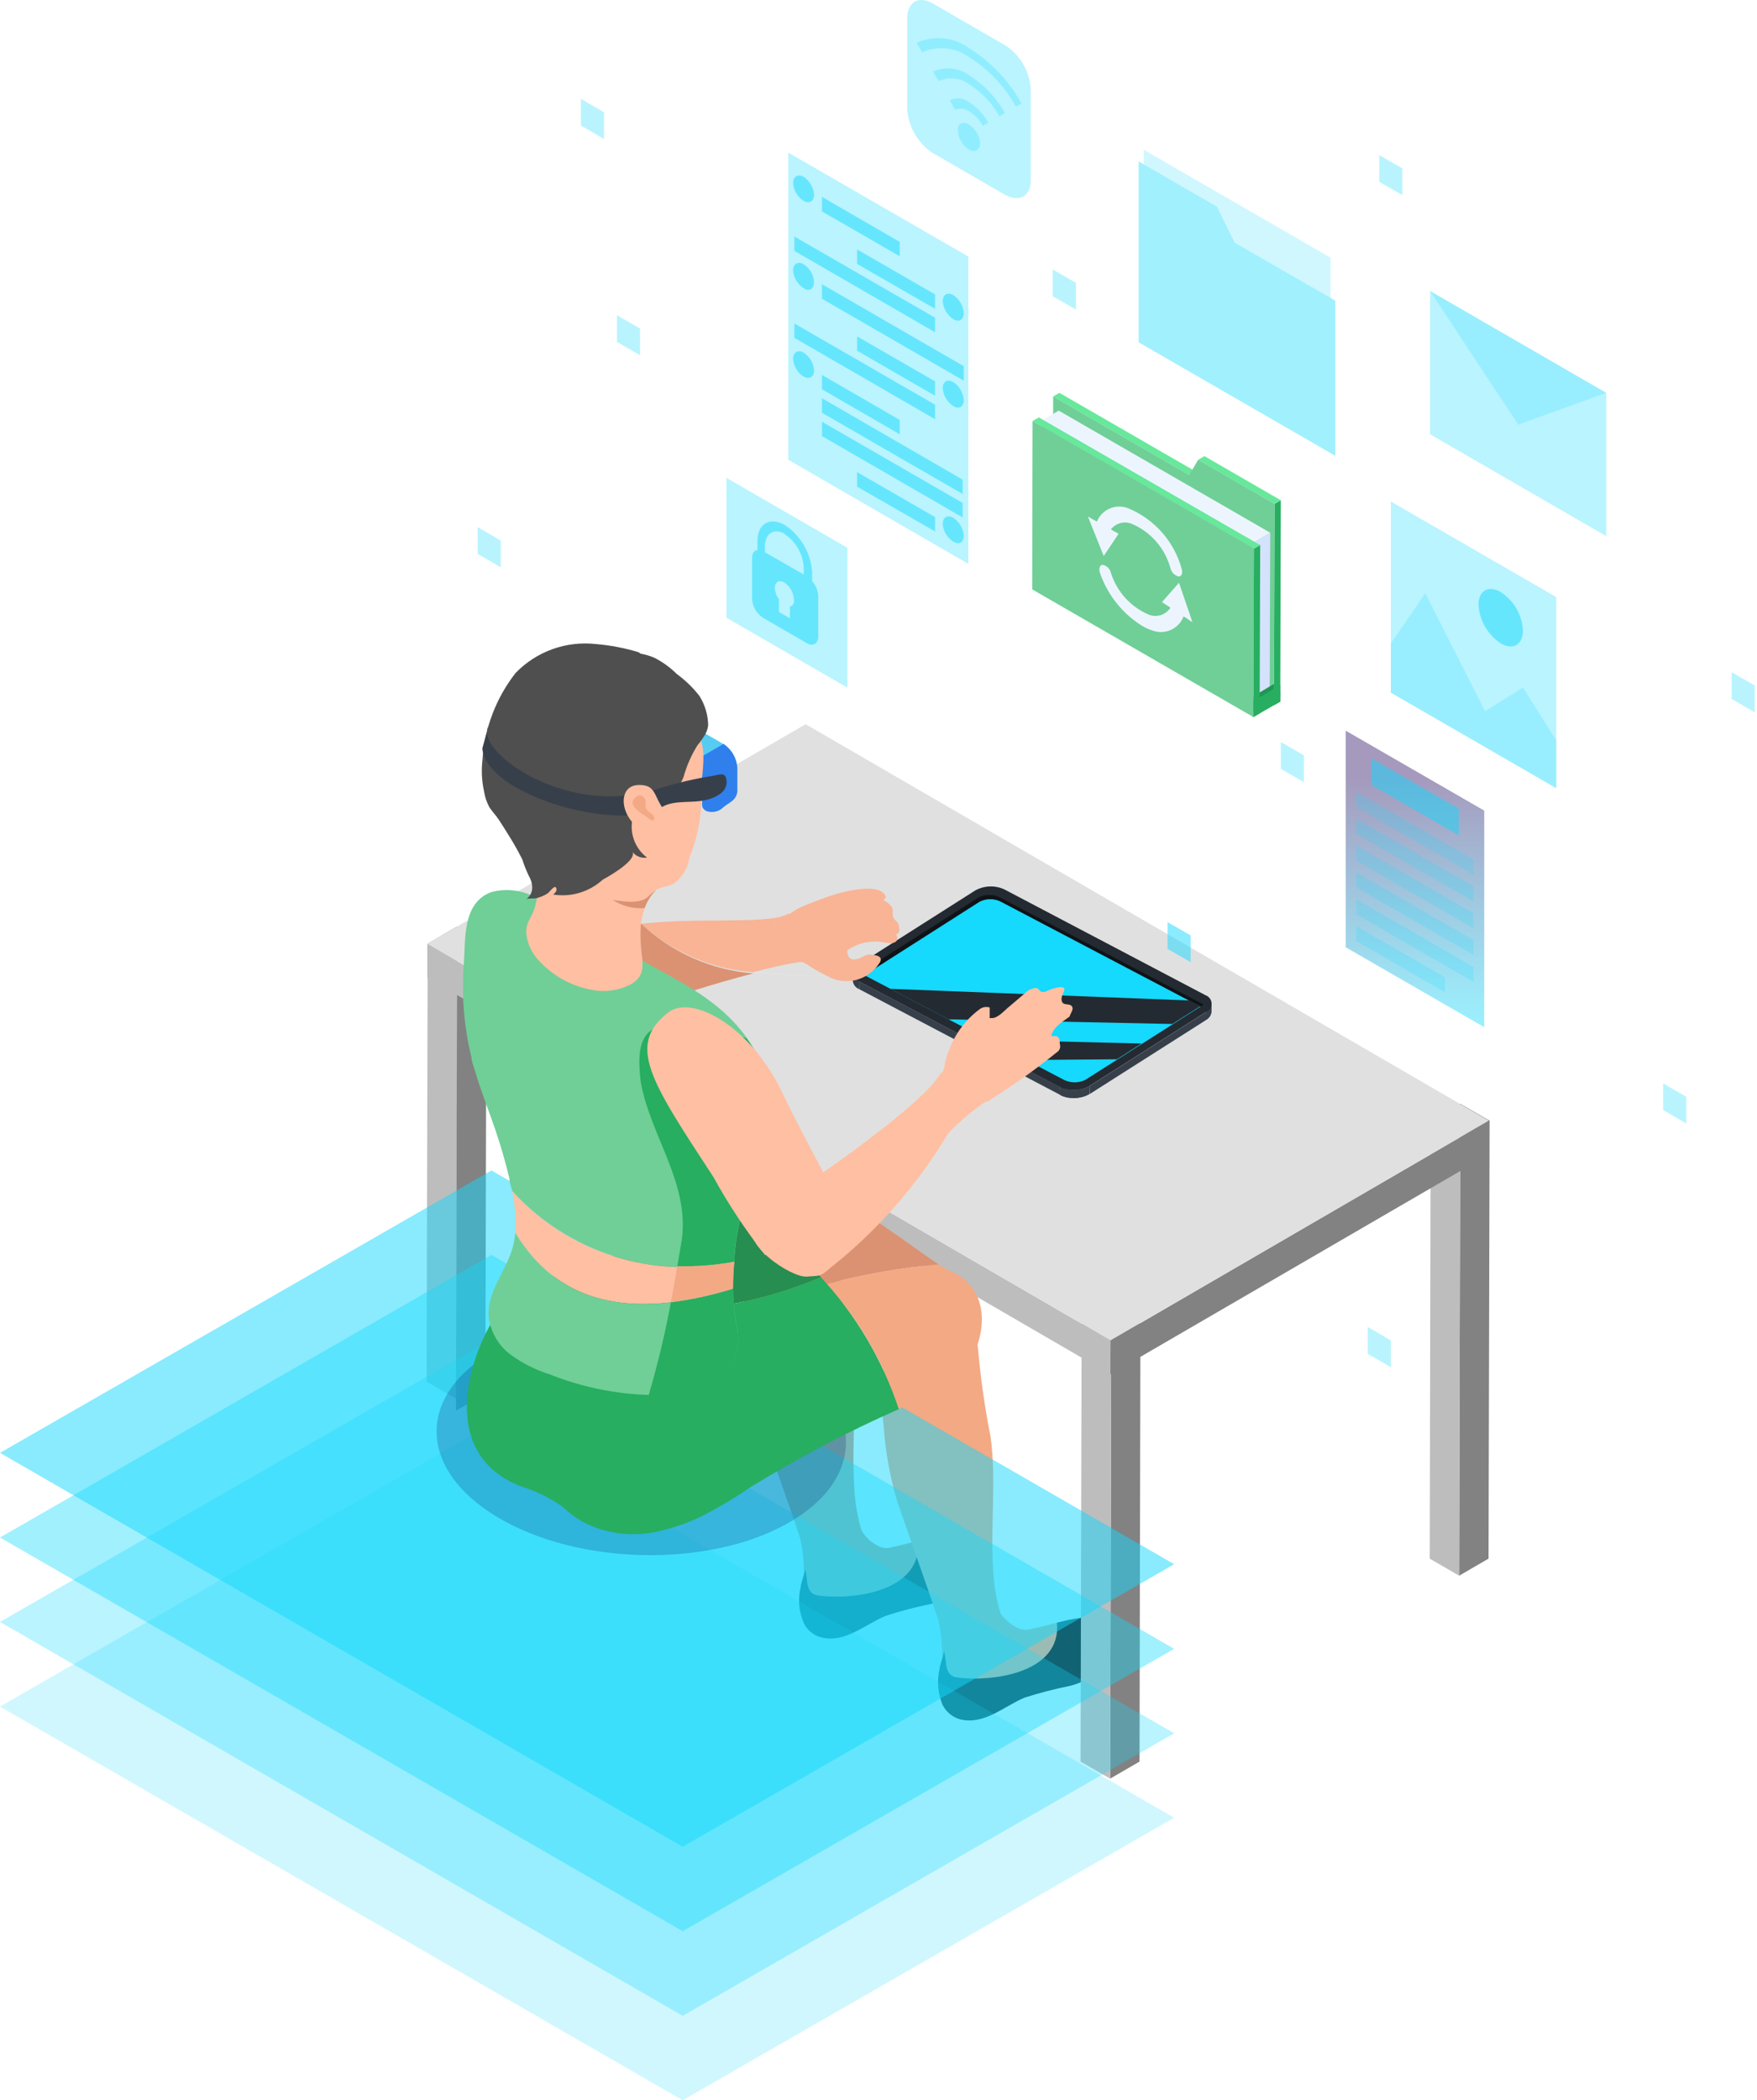 <svg width="477" height="570" viewBox="0 0 477 570" fill="none" xmlns="http://www.w3.org/2000/svg">
<path d="M249.667 430.592V418.038C246.942 418.72 244.169 419.498 241.347 420.082C238.524 420.666 234.778 417.308 233.853 415.216C232.739 411.449 232.086 407.56 231.907 403.635C231.128 391.616 232.831 379.306 231.177 367.482C229.597 359.438 228.444 351.317 227.722 343.152C227.464 340.579 226.959 338.037 226.214 335.561C225.97 334.247 225.824 332.934 225.678 331.62C225.652 330.981 225.57 330.347 225.435 329.722C225.435 329.284 224.851 329.187 224.413 329.041C223.404 328.619 222.32 328.402 221.226 328.402C220.132 328.402 219.049 328.619 218.039 329.041C217.322 329.489 216.653 330.011 216.044 330.598L214 332.252L210.205 335.318L206.263 338.481C205.216 339.158 204.346 340.078 203.728 341.162C203.11 342.246 202.761 343.462 202.711 344.709C201.544 351.513 201.446 358.458 202.419 365.292C202.92 371.882 204.094 378.404 205.923 384.755C209.67 395.752 213.514 406.311 217.212 417.357C218.121 421.393 218.433 425.541 218.136 429.668C217.045 433.086 217.045 436.76 218.136 440.178C218.607 441.148 219.288 442.001 220.13 442.674C220.971 443.347 221.953 443.825 223.002 444.071C229.425 445.579 234.875 440.421 240.373 438.183C246.748 435.556 256.139 435.896 260.81 430.349L249.667 430.592Z" fill="#DB9272"/>
<path d="M222.225 433.025C232.443 434.339 250.495 431.565 249.23 418.135L253.61 417.162L255.848 416.773C256.474 416.648 257.119 416.648 257.746 416.773C258.848 417.075 259.864 417.633 260.71 418.403C261.555 419.173 262.207 420.131 262.612 421.201C263.361 423.309 263.361 425.612 262.612 427.721V428.159C262.11 429.178 261.453 430.114 260.665 430.932C259.984 431.671 259.217 432.325 258.378 432.879C256.631 434.004 254.706 434.827 252.685 435.312C248.553 436.136 244.475 437.208 240.472 438.523C234.973 440.762 229.523 445.92 223.1 444.411C222.051 444.165 221.07 443.688 220.228 443.014C219.386 442.341 218.705 441.488 218.234 440.518C216.882 437.459 216.574 434.039 217.359 430.787C217.359 429.716 218.478 427.137 218.575 425.921C219.451 428.597 218.429 432.587 222.225 433.025Z" fill="#0F1317"/>
<path d="M187.145 207.734L196.779 202.138L176.586 190.508L166.951 196.056L187.145 207.734Z" fill="#56CCF2"/>
<path d="M287.427 452.829V440.275C284.653 440.957 281.88 441.735 279.106 442.27C276.333 442.806 272.537 439.546 271.564 437.697C270.45 433.929 269.797 430.04 269.618 426.116C268.839 414.048 270.542 401.786 268.936 389.962C267.333 381.923 266.18 373.8 265.482 365.632C265.183 363.062 264.662 360.522 263.925 358.042C263.925 356.728 263.535 355.414 263.389 354.1C263.464 353.454 263.464 352.801 263.389 352.154C263.389 351.716 262.805 351.667 262.367 351.473C260.323 350.647 258.038 350.647 255.993 351.473C255.275 351.939 254.607 352.477 253.998 353.078L251.954 354.684L248.159 357.798L244.218 360.961C243.17 361.639 242.3 362.558 241.682 363.642C241.064 364.726 240.715 365.943 240.666 367.19C239.378 373.892 239.132 380.752 239.936 387.529C240.436 394.119 241.61 400.641 243.439 406.993C247.186 417.99 251.03 428.549 254.728 439.594C255.632 443.631 255.96 447.776 255.701 451.905C254.586 455.32 254.586 459.001 255.701 462.415C256.185 463.375 256.871 464.22 257.71 464.891C258.55 465.563 259.524 466.046 260.567 466.308C266.99 467.816 272.44 462.659 277.938 460.372C284.313 457.744 293.704 458.133 298.375 452.538L287.427 452.829Z" fill="#F3A984"/>
<path d="M259.937 455.263C270.155 456.528 288.208 453.754 286.943 440.373C288.402 440.032 289.862 439.643 291.322 439.4L293.56 439.01C294.187 438.886 294.832 438.886 295.458 439.01C296.561 439.312 297.576 439.871 298.422 440.641C299.268 441.41 299.919 442.369 300.324 443.438C301.074 445.547 301.074 447.85 300.324 449.959V450.397C299.822 451.416 299.166 452.352 298.378 453.17C297.721 453.933 296.949 454.59 296.091 455.117C294.343 456.242 292.418 457.064 290.397 457.549C286.272 458.38 282.194 459.436 278.184 460.712C272.686 462.999 267.236 468.157 260.813 466.649C259.77 466.387 258.796 465.904 257.956 465.232C257.116 464.56 256.431 463.716 255.947 462.756C254.618 459.69 254.311 456.278 255.071 453.024C255.071 451.954 256.19 449.326 256.287 448.158C257.163 450.835 256.141 454.825 259.937 455.263Z" fill="#0F1317"/>
<path d="M124.133 260.772L123.841 379.598L115.812 374.975L116.104 256.15L124.133 260.772Z" fill="#BDBDBD"/>
<path d="M132.061 259.41L131.769 378.235L123.789 382.858L124.081 264.032L132.061 259.41Z" fill="#828282"/>
<path d="M309.608 359.258L309.365 478.083L301.385 482.706L301.677 363.881L309.608 359.258Z" fill="#828282"/>
<path d="M301.678 363.881L301.386 482.706L293.357 478.083L293.649 359.258L301.678 363.881Z" fill="#BDBDBD"/>
<path d="M309.613 359.258L301.681 363.881L293.652 359.258L301.632 354.636L309.613 359.258Z" fill="#37404A"/>
<path d="M404.407 304.176L404.115 423.002L396.135 427.624L396.427 308.799L404.407 304.176Z" fill="#828282"/>
<path d="M396.423 308.799L396.131 427.624L388.151 423.002L388.395 304.176L396.423 308.799Z" fill="#BDBDBD"/>
<path d="M404.408 304.176L396.428 308.799L388.399 304.176L396.379 299.554L404.408 304.176Z" fill="#37404A"/>
<path d="M132.057 256.15L124.125 260.773L116.097 256.15L124.077 251.479L132.057 256.15Z" fill="#37404A"/>
<path d="M404.205 304.127L404.157 313.324L301.438 372.98L301.486 363.783L404.205 304.127Z" fill="#828282"/>
<path d="M116.002 256.15V265.346L301.442 372.98L301.49 363.783L116.002 256.15Z" fill="#BDBDBD"/>
<path d="M218.721 196.542L116.002 256.15L301.49 363.784L404.21 304.128L218.721 196.542ZM173.468 250.067C188.066 264.665 207.53 264.665 226.993 264.665C207.53 264.714 188.066 264.714 173.468 250.116V250.067Z" fill="#E0E0E0"/>
<path opacity="0.2" d="M318.765 493.313L185.342 570L0 463.145L133.423 386.458L318.765 493.313Z" fill="#15D9FD"/>
<path opacity="0.3" d="M318.765 470.395L185.342 547.082L0 440.178L133.423 363.54L318.765 470.395Z" fill="#15D9FD"/>
<path opacity="0.4" d="M318.765 447.477L185.342 524.115L0 417.26L133.423 340.573L318.765 447.477Z" fill="#15D9FD"/>
<path opacity="0.5" d="M318.765 424.51L185.342 501.197L0 394.293L133.423 317.655L318.765 424.51Z" fill="#15D9FD"/>
<path d="M328.883 272.353V274.494C328.86 274.988 328.703 275.466 328.429 275.878C328.154 276.289 327.773 276.618 327.326 276.83V274.689C327.773 274.477 328.154 274.148 328.429 273.737C328.703 273.325 328.86 272.847 328.883 272.353Z" fill="#37404A"/>
<path d="M328.883 272.353V274.494C328.86 274.988 328.703 275.466 328.429 275.878C328.154 276.289 327.773 276.618 327.326 276.83V274.689C327.764 274.471 328.135 274.139 328.401 273.728C328.666 273.317 328.816 272.842 328.835 272.353H328.883Z" fill="#37404A"/>
<path d="M327.374 274.689L327.422 276.83L295.891 296.877L295.794 294.736L327.374 274.689Z" fill="#37404A"/>
<path d="M287.869 295.077L287.966 297.218L233.273 268.46L233.176 266.319L287.869 295.077Z" fill="#37404A"/>
<path d="M295.8 294.736V296.877C294.598 297.554 293.253 297.938 291.875 297.997C290.496 298.057 289.124 297.789 287.868 297.218V295.077C289.124 295.648 290.496 295.916 291.875 295.856C293.253 295.797 294.598 295.413 295.8 294.736V294.736Z" fill="#37404A"/>
<path d="M295.795 294.736V296.877C294.907 297.425 293.911 297.774 292.875 297.899V295.758C293.911 295.633 294.907 295.284 295.795 294.736Z" fill="#37404A"/>
<path d="M292.879 295.758V297.899C292.023 298.021 291.155 298.021 290.3 297.899V295.806C291.139 295.928 291.991 295.928 292.83 295.806L292.879 295.758Z" fill="#37404A"/>
<path d="M290.348 295.806V297.947C289.498 297.859 288.673 297.612 287.915 297.217V295.076C288.687 295.478 289.53 295.726 290.397 295.806H290.348Z" fill="#37404A"/>
<path d="M233.169 266.319C232.7 266.149 232.294 265.838 232.007 265.429C231.72 265.019 231.566 264.532 231.566 264.032C231.566 263.533 231.72 263.045 232.007 262.636C232.294 262.227 232.7 261.916 233.169 261.745L264.7 241.698C265.902 241.02 267.247 240.636 268.625 240.577C270.004 240.518 271.376 240.785 272.632 241.357L327.325 270.115C327.794 270.285 328.2 270.596 328.487 271.005C328.774 271.414 328.927 271.902 328.927 272.402C328.927 272.901 328.774 273.389 328.487 273.798C328.2 274.207 327.794 274.518 327.325 274.689L295.745 294.736C294.543 295.413 293.198 295.797 291.82 295.857C290.442 295.916 289.069 295.649 287.813 295.077L233.169 266.319Z" fill="#242A31"/>
<path d="M265.676 243.546C266.568 243.105 267.551 242.875 268.547 242.875C269.543 242.875 270.525 243.105 271.418 243.546L326.159 272.304C326.359 272.4 326.541 272.532 326.694 272.693L326.208 273.082H325.916L294.628 292.984C293.732 293.415 292.751 293.639 291.757 293.639C290.763 293.639 289.782 293.415 288.886 292.984L234.68 264.664L234.193 264.372C233.985 264.29 233.8 264.156 233.658 263.983C233.793 263.822 233.958 263.69 234.145 263.594L265.676 243.546Z" fill="#0F1317"/>
<path d="M265.965 244.714C266.856 244.269 267.839 244.037 268.835 244.037C269.832 244.037 270.815 244.269 271.706 244.714L325.912 273.18L294.625 293.082C293.729 293.513 292.748 293.737 291.754 293.737C290.76 293.737 289.779 293.513 288.883 293.082L234.677 264.665L265.965 244.714Z" fill="#15D9FD"/>
<g style="mix-blend-mode:screen">
<path d="M278.477 287.68L303.195 287.485L309.91 283.203L268.063 282.182L278.477 287.68Z" fill="#242A31"/>
</g>
<g style="mix-blend-mode:screen">
<path d="M318.278 277.9L325.917 273.034L322.998 271.525L241.737 268.362L257.503 276.634L318.278 277.9Z" fill="#242A31"/>
</g>
<path d="M231.521 266.222V264.081C231.594 264.574 231.794 265.04 232.101 265.432C232.408 265.825 232.812 266.13 233.273 266.319V268.46C232.806 268.28 232.397 267.977 232.089 267.583C231.78 267.189 231.584 266.718 231.521 266.222V266.222Z" fill="#37404A"/>
<path d="M243.247 249.921C240.911 247.78 244.414 246.904 239.792 244.228L240.522 243.595C239.451 239.07 228.454 241.99 224.026 243.595L223.394 243.839C217.555 246.223 209.429 247.78 212.932 256.928C213.352 258.263 214.106 259.469 215.122 260.431C215.992 260.933 216.99 261.17 217.993 261.113L218.868 261.599C220.672 262.815 222.558 263.904 224.513 264.859C226.872 266.216 229.663 266.614 232.307 265.971C234.952 265.328 237.248 263.693 238.721 261.404C239.354 260.577 239.305 259.701 238.089 259.361C234.877 258.485 234.829 259.701 232.834 260.237C229.719 261.064 230.206 258.242 230.011 257.95C231.403 256.948 232.981 256.235 234.652 255.85C236.323 255.466 238.054 255.419 239.743 255.711C243.441 256.587 244.22 255.079 243.198 253.424C244.512 253.765 244.463 251.04 243.247 249.921Z" fill="#F8B495"/>
<path d="M217.793 260.967C220.129 260.577 223.973 256.101 225.19 254.008C227.087 250.894 214.193 247.926 214.193 247.926C212.809 248.623 211.307 249.052 209.765 249.191C212.052 252.938 214.631 256.782 217.599 260.967H217.793Z" fill="#F8B495"/>
<path d="M217.599 260.967C214.825 256.782 212.052 252.938 209.765 249.191C201.931 250.359 188.014 249.191 174.098 250.7C182.453 258.4 193.176 263.032 204.51 263.838C209.132 262.621 213.609 261.599 217.599 260.967Z" fill="#F8B495"/>
<path d="M174.101 250.7C170.582 251.046 167.087 251.615 163.64 252.403C150.988 255.468 143.69 261.843 146.171 270.066C146.764 272.06 147.817 273.888 149.245 275.401C150.674 276.913 152.437 278.07 154.395 278.776C158.093 279.506 183.347 269.579 204.513 264.178C193.137 263.279 182.409 258.524 174.101 250.7V250.7Z" fill="#DB9272"/>
<path opacity="0.3" d="M272.924 52.901L253.217 41.514C251.211 40.197 249.541 38.428 248.342 36.349C247.142 34.271 246.445 31.94 246.308 29.544V4.923C246.308 0.543 249.422 -1.257 253.217 0.933L272.924 12.319C274.929 13.626 276.599 15.386 277.799 17.457C278.999 19.527 279.696 21.851 279.834 24.24V48.911C279.834 53.29 276.72 54.944 272.924 52.901Z" fill="#15D9FD"/>
<g opacity="0.5">
<path opacity="0.5" d="M265.679 37.038C265.167 35.716 264.247 34.591 263.052 33.827C261.933 33.146 260.959 33.292 260.473 33.827C260.164 34.267 260.01 34.798 260.035 35.335C260.091 36.386 260.393 37.41 260.917 38.323C261.441 39.236 262.172 40.012 263.052 40.591C264.755 41.564 266.069 40.591 266.069 38.839C266.032 38.222 265.9 37.615 265.679 37.038Z" fill="#15D9FD"/>
<path opacity="0.5" d="M248.846 11.638L250.354 14.217C252.393 13.283 254.644 12.908 256.875 13.131C259.107 13.353 261.239 14.165 263.054 15.482C268.388 18.809 272.778 23.45 275.803 28.961L277.311 28.085C273.915 21.942 269.008 16.767 263.054 13.049C261.025 11.572 258.639 10.662 256.142 10.414C253.644 10.166 251.126 10.588 248.846 11.638V11.638Z" fill="#15D9FD"/>
<path opacity="0.5" d="M253.322 19.424L254.831 22.003C256.151 21.398 257.609 21.155 259.055 21.301C260.5 21.446 261.88 21.974 263.054 22.83C266.496 24.996 269.34 27.991 271.326 31.54L272.786 30.664C270.477 26.463 267.125 22.927 263.054 20.397C261.662 19.39 260.029 18.77 258.319 18.599C256.61 18.428 254.886 18.713 253.322 19.424V19.424Z" fill="#15D9FD"/>
<path opacity="0.5" d="M257.847 27.209L259.306 29.788C259.912 29.526 260.575 29.424 261.231 29.492C261.887 29.56 262.515 29.796 263.053 30.177C264.628 31.138 265.92 32.497 266.8 34.118L268.308 33.291C267.056 31.026 265.248 29.116 263.053 27.744C262.327 27.168 261.45 26.812 260.528 26.717C259.606 26.622 258.675 26.793 257.847 27.209Z" fill="#15D9FD"/>
</g>
<path opacity="0.3" d="M422.506 213.913L377.594 187.978V136.108L422.506 162.043V213.913Z" fill="#15D9FD"/>
<path opacity="0.2" d="M413.455 186.567L403.188 193.039L386.936 161.021L377.594 174.646V187.978L422.506 213.913V200.97L413.455 186.567Z" fill="#15D9FD"/>
<path opacity="0.5" d="M413.46 171.094C413.345 169.006 412.739 166.974 411.69 165.165C410.642 163.355 409.181 161.819 407.426 160.681C404.117 158.734 401.393 160.291 401.393 164.135C401.515 166.228 402.125 168.264 403.172 170.08C404.22 171.896 405.676 173.443 407.426 174.597C410.735 176.592 413.46 174.938 413.46 171.094Z" fill="#15D9FD"/>
<path style="mix-blend-mode:screen" opacity="0.4" d="M402.948 278.776L365.335 257.074V198.294L402.948 219.996V278.776Z" fill="url(#paint0_linear)"/>
<path opacity="0.5" d="M396.036 226.711L372.242 212.989V205.739L396.036 219.461V226.711Z" fill="#15D9FD"/>
<g style="mix-blend-mode:screen" opacity="0.4">
<g style="mix-blend-mode:screen" opacity="0.5">
<path d="M400.026 237.318L368.203 218.974V214.935L400.026 233.28V237.318Z" fill="#15D9FD"/>
</g>
<g style="mix-blend-mode:screen" opacity="0.5">
<path d="M400.025 244.617L368.202 226.273V222.185L400.025 240.578V244.617Z" fill="#15D9FD"/>
</g>
<g style="mix-blend-mode:screen" opacity="0.5">
<path d="M400.025 251.916L368.202 233.523V229.484L400.025 247.877V251.916Z" fill="#15D9FD"/>
</g>
<g style="mix-blend-mode:screen" opacity="0.5">
<path d="M400.025 259.166L368.202 240.822V236.783L400.025 255.127V259.166Z" fill="#15D9FD"/>
</g>
<g style="mix-blend-mode:screen" opacity="0.5">
<path d="M400.025 266.465L368.202 248.12V244.082L400.025 262.426V266.465Z" fill="#15D9FD"/>
</g>
<g style="mix-blend-mode:screen" opacity="0.5">
<path d="M392.288 269.287L368.202 255.371V251.332L392.288 265.248V269.287Z" fill="#15D9FD"/>
</g>
</g>
<path opacity="0.4" d="M362.505 123.7L309.126 92.898V43.801L330.39 56.064L335.207 65.844L362.505 81.61V123.7Z" fill="#15D9FD"/>
<path opacity="0.2" d="M361.249 69.931L310.498 40.639V44.58L330.4 56.063L335.217 65.844L361.249 80.928V69.931Z" fill="#15D9FD"/>
<path opacity="0.3" d="M230.054 186.616L197.209 167.639V129.685L230.054 148.662V186.616Z" fill="#15D9FD"/>
<path opacity="0.5" d="M220.479 157.712V155.328C220.32 152.774 219.575 150.29 218.301 148.07C217.026 145.851 215.257 143.955 213.131 142.531C208.995 140.146 205.638 142.093 205.638 146.861V149.294C204.762 149.294 204.178 150.17 204.178 151.435V162.481C204.221 163.528 204.519 164.549 205.044 165.456C205.57 166.363 206.308 167.129 207.195 167.687L219.116 174.597C220.77 175.57 222.133 174.597 222.133 172.845V161.556C222.012 160.13 221.431 158.781 220.479 157.712ZM212.936 144.915C214.47 145.907 215.747 147.249 216.661 148.831C217.574 150.413 218.099 152.19 218.192 154.014V155.912L207.681 149.878V147.932C207.876 144.623 210.26 143.261 213.131 144.915H212.936ZM214.445 164.379V167.785L211.477 166.082V162.627C210.806 161.758 210.415 160.706 210.357 159.61C210.357 157.956 211.525 157.274 212.936 158.102C213.686 158.594 214.31 159.256 214.758 160.033C215.206 160.811 215.465 161.682 215.515 162.578C215.638 162.967 215.618 163.388 215.457 163.763C215.296 164.138 215.006 164.443 214.639 164.622L214.445 164.379Z" fill="#15D9FD"/>
<path opacity="0.3" d="M436.077 145.499L388.245 117.861V78.982L436.077 106.62V145.499Z" fill="#15D9FD"/>
<path opacity="0.2" d="M388.245 78.982L436.077 106.62L412.185 115.233L388.245 78.982Z" fill="#15D9FD"/>
<g style="mix-blend-mode:overlay">
<g style="mix-blend-mode:overlay" opacity="0.3">
<path d="M163.984 37.719L157.707 34.07V26.82L163.984 30.469V37.719Z" fill="#15D9FD"/>
</g>
<g style="mix-blend-mode:overlay" opacity="0.3">
<path d="M380.718 52.95L374.441 49.349V42.099L380.718 45.699V52.95Z" fill="#15D9FD"/>
</g>
<g style="mix-blend-mode:overlay" opacity="0.3">
<path d="M476.379 193.331L470.102 189.681V182.431L476.379 186.032V193.331Z" fill="#15D9FD"/>
</g>
<g style="mix-blend-mode:overlay" opacity="0.3">
<path d="M354.003 212.259L347.726 208.659V201.36L354.003 205.009V212.259Z" fill="#15D9FD"/>
</g>
<g style="mix-blend-mode:overlay" opacity="0.3">
<path d="M457.789 304.906L451.512 301.257V294.007L457.789 297.656V304.906Z" fill="#15D9FD"/>
</g>
<g style="mix-blend-mode:overlay" opacity="0.5">
<path d="M323.248 261.113L316.971 257.513V250.262L323.248 253.863V261.113Z" fill="#15D9FD"/>
</g>
<g style="mix-blend-mode:overlay" opacity="0.3">
<path d="M135.957 153.966L129.68 150.316V143.066L135.957 146.715V153.966Z" fill="#15D9FD"/>
</g>
<g style="mix-blend-mode:overlay" opacity="0.3">
<path d="M173.761 96.402L167.484 92.801V85.551L173.761 89.151V96.402Z" fill="#15D9FD"/>
</g>
<g style="mix-blend-mode:overlay" opacity="0.3">
<path d="M377.601 371.034L371.324 367.433V360.134L377.601 363.783V371.034Z" fill="#15D9FD"/>
</g>
<g style="mix-blend-mode:overlay" opacity="0.3">
<path d="M292.103 83.994L285.777 80.393V73.143L292.103 76.744V83.994Z" fill="#15D9FD"/>
</g>
</g>
<path d="M322.851 128.906L324.554 127.933L287.622 106.62L285.919 107.594L322.851 128.906Z" fill="#67E89B"/>
<path d="M345.868 191.384L347.571 190.411L347.717 135.767L346.014 136.74L345.868 191.384Z" fill="#27AE60"/>
<path d="M346.012 136.74L347.715 135.767L326.986 123.797L325.283 124.77L346.012 136.74Z" fill="#67E89B"/>
<path d="M325.289 124.77L322.856 128.906L285.923 107.593L285.777 156.739L345.871 191.384L346.017 136.74L325.289 124.77Z" fill="#6FCF97"/>
<path d="M340.227 192.211L344.703 189.584L344.849 144.574L340.324 147.202L340.227 192.211Z" fill="#D4E2FC"/>
<path d="M340.318 147.202L344.843 144.574L287.426 111.438L282.9 114.065L340.318 147.202Z" fill="#ECF5FE"/>
<path d="M282.904 114.065L282.758 159.075L340.224 192.212L340.321 147.202L282.904 114.065Z" fill="#B5B3C4"/>
<path d="M345.871 185.594V187.297H345.92V188.027H347.574V189.098L340.275 193.282V188.952L345.871 185.594Z" fill="#219653"/>
<path d="M340.274 194.596L341.977 193.623L342.123 147.932L340.42 148.905L340.274 194.596Z" fill="#27AE60"/>
<path d="M340.418 148.905L342.121 147.932L282.027 113.287L280.324 114.26L340.418 148.905Z" fill="#67E89B"/>
<path d="M280.325 114.26L280.228 159.951L340.273 194.596L340.419 148.905L280.325 114.26Z" fill="#6FCF97"/>
<path d="M340.275 194.596L347.574 190.411V185.886L340.275 190.265V194.596Z" fill="#27AE60"/>
<path d="M299.157 145.693L298.622 145.255C298.203 144.884 297.885 144.413 297.697 143.885C297.51 143.357 297.46 142.791 297.551 142.238C297.801 141.363 298.231 140.549 298.813 139.848C299.394 139.148 300.115 138.576 300.93 138.168C301.744 137.761 302.634 137.528 303.544 137.483C304.453 137.438 305.362 137.583 306.213 137.908C309.747 139.354 312.902 141.594 315.433 144.455C317.965 147.315 319.804 150.719 320.81 154.403C321.151 155.571 320.81 156.496 319.934 156.447C319.396 156.301 318.907 156.011 318.521 155.608C318.136 155.205 317.867 154.704 317.745 154.16C317.01 151.467 315.667 148.979 313.819 146.887C311.972 144.795 309.669 143.155 307.088 142.092C306.466 141.866 305.805 141.768 305.144 141.806C304.483 141.843 303.836 142.015 303.244 142.311C302.652 142.607 302.127 143.021 301.7 143.527C301.273 144.034 300.954 144.622 300.763 145.255C300.519 145.937 299.838 146.083 299.157 145.693Z" fill="#ECF5FE"/>
<path d="M295.359 140.195L299.641 150.9L303.68 144.866L295.359 140.195Z" fill="#ECF5FE"/>
<path d="M309.711 169.634C304.535 166.286 300.629 161.301 298.617 155.474C298.227 154.257 298.617 153.284 299.346 153.284C299.885 153.39 300.382 153.648 300.779 154.027C301.176 154.407 301.455 154.892 301.585 155.425C302.377 157.978 303.721 160.325 305.52 162.301C307.319 164.276 309.531 165.833 311.998 166.86C312.632 167.093 313.308 167.19 313.982 167.147C314.656 167.104 315.314 166.921 315.914 166.61C316.514 166.299 317.042 165.866 317.465 165.34C317.888 164.813 318.197 164.204 318.372 163.551C318.372 162.724 319.589 162.676 320.464 163.551C320.888 163.93 321.208 164.41 321.395 164.946C321.582 165.482 321.63 166.057 321.535 166.617C321.302 167.511 320.883 168.347 320.305 169.068C319.727 169.789 319.003 170.38 318.181 170.803C317.359 171.226 316.457 171.47 315.534 171.52C314.611 171.57 313.688 171.425 312.825 171.094C311.727 170.748 310.679 170.257 309.711 169.634Z" fill="#ECF5FE"/>
<path d="M323.73 168.855L320.081 158.15L315.458 163.405L323.73 168.855Z" fill="#ECF5FE"/>
<path opacity="0.3" d="M262.907 153.041L214.005 124.77V41.417L262.907 69.639V153.041Z" fill="#15D9FD"/>
<path opacity="0.5" d="M244.267 69.542L223.149 57.377V53.436L244.267 65.649V69.542Z" fill="#15D9FD"/>
<path opacity="0.5" d="M221.01 52.852C220.945 51.873 220.651 50.923 220.152 50.078C219.654 49.233 218.964 48.516 218.139 47.986C216.582 47.11 215.316 47.986 215.316 49.64C215.38 50.614 215.667 51.56 216.157 52.404C216.646 53.248 217.325 53.968 218.139 54.506C219.744 55.382 221.01 54.652 221.01 52.852Z" fill="#15D9FD"/>
<path opacity="0.5" d="M261.639 103.311L223.149 81.074V77.133L261.639 99.37V103.311Z" fill="#15D9FD"/>
<path opacity="0.5" d="M221.01 76.549C220.945 75.57 220.651 74.62 220.152 73.775C219.654 72.929 218.964 72.213 218.139 71.683C216.582 70.807 215.316 71.683 215.316 73.337C215.38 74.311 215.667 75.257 216.157 76.101C216.646 76.945 217.325 77.665 218.139 78.203C219.744 79.274 221.01 78.349 221.01 76.549Z" fill="#15D9FD"/>
<path opacity="0.5" d="M221.01 100.538C220.945 99.559 220.651 98.609 220.152 97.764C219.654 96.919 218.964 96.202 218.139 95.672C216.582 94.796 215.316 95.672 215.316 97.326C215.372 98.302 215.657 99.251 216.147 100.096C216.637 100.941 217.319 101.66 218.139 102.192C219.744 103.068 221.01 102.338 221.01 100.538Z" fill="#15D9FD"/>
<path opacity="0.5" d="M232.689 71.635L253.856 83.799V79.907L232.689 67.693V71.635Z" fill="#15D9FD"/>
<path opacity="0.5" d="M215.658 68.082L253.856 90.173V86.232L215.658 64.189V68.082Z" fill="#15D9FD"/>
<path opacity="0.5" d="M255.945 81.756C255.945 79.907 257.259 79.177 258.816 80.101C259.63 80.64 260.308 81.359 260.798 82.203C261.288 83.047 261.575 83.993 261.638 84.967C261.638 86.816 260.373 87.546 258.816 86.621C257.993 86.088 257.306 85.371 256.807 84.527C256.309 83.682 256.014 82.734 255.945 81.756Z" fill="#15D9FD"/>
<path opacity="0.5" d="M232.689 95.186L253.856 107.399V103.506L232.689 91.293V95.186Z" fill="#15D9FD"/>
<path opacity="0.5" d="M215.658 91.682L253.856 113.773V109.832L215.658 87.789V91.682Z" fill="#15D9FD"/>
<path opacity="0.5" d="M244.267 117.861L223.149 105.647V101.755L244.267 113.968V117.861Z" fill="#15D9FD"/>
<path opacity="0.5" d="M261.347 134.064L223.149 112.021V108.08L261.347 130.171V134.064Z" fill="#15D9FD"/>
<path opacity="0.5" d="M261.347 140.438L223.149 118.347V114.454L261.347 136.497V140.438Z" fill="#15D9FD"/>
<path opacity="0.5" d="M255.945 105.355C255.945 103.506 257.259 102.776 258.816 103.701C259.63 104.239 260.308 104.959 260.798 105.803C261.288 106.647 261.575 107.593 261.638 108.567C261.638 110.416 260.373 111.146 258.816 110.221C257.993 109.688 257.306 108.971 256.807 108.126C256.309 107.282 256.014 106.333 255.945 105.355V105.355Z" fill="#15D9FD"/>
<path opacity="0.5" d="M232.689 132.069L253.856 144.234V140.341L232.689 128.128V132.069Z" fill="#15D9FD"/>
<path opacity="0.5" d="M255.945 142.19C255.945 140.389 257.21 139.611 258.816 140.535C259.63 141.074 260.308 141.793 260.798 142.637C261.288 143.482 261.575 144.428 261.638 145.401C261.638 147.202 260.373 147.932 258.816 147.007C257.992 146.487 257.302 145.78 256.803 144.943C256.304 144.106 256.01 143.162 255.945 142.19V142.19Z" fill="#15D9FD"/>
<path d="M170.787 196.834L180.519 191.141C180.131 190.856 179.675 190.679 179.196 190.628C178.718 190.576 178.234 190.653 177.794 190.849L168.062 196.591C168.475 196.347 168.946 196.218 169.425 196.218C169.904 196.218 170.375 196.347 170.787 196.591V196.834Z" fill="#7F89A6"/>
<path d="M186.701 207.491L196.433 201.895C197.517 202.609 198.419 203.566 199.069 204.689C199.72 205.812 200.1 207.071 200.18 208.366C200.18 209.583 200.18 210.799 200.18 212.016C200.18 213.232 200.18 213.816 200.18 214.692C200.15 215.213 200.008 215.722 199.765 216.183C199.521 216.645 199.182 217.049 198.769 217.368C197.99 218.001 197.114 218.439 196.336 219.12C196.043 219.403 195.716 219.648 195.362 219.85C195.026 220.03 194.665 220.161 194.292 220.239C193.605 220.408 192.887 220.408 192.2 220.239C191.87 220.169 191.562 220.023 191.3 219.811C191.038 219.6 190.829 219.33 190.691 219.023C190.568 218.363 190.568 217.687 190.691 217.028V213.865C190.573 212.564 190.151 211.309 189.457 210.201C188.764 209.094 187.82 208.165 186.701 207.491V207.491Z" fill="#2F80ED"/>
<g style="mix-blend-mode:multiply" opacity="0.2">
<path d="M134.542 366.362C112.986 378.43 113.23 398.72 135.078 411.761C156.926 424.802 192.106 425.532 213.662 413.513C235.218 401.494 234.975 381.106 213.127 368.114C191.279 355.122 156.098 354.538 134.542 366.362Z" fill="#010958"/>
</g>
<path d="M141.693 375.704C141.693 386.896 148.31 394.779 151.425 403.732C148.886 404.706 146.096 404.809 143.493 404.024V404.024C141.705 394.697 141.1 385.182 141.693 375.704Z" fill="#0F1317"/>
<path d="M222.907 346.607C216.158 339.034 208.837 331.991 201.011 325.537C194.218 327.875 187.587 330.654 181.158 333.858L167.436 340.379C164.568 341.874 161.419 342.753 158.191 342.957C158.191 344.174 158.191 345.39 158.531 346.607C157.308 346.389 156.073 346.243 154.833 346.169C149.984 345.857 145.165 347.138 141.111 349.818C167.852 358.786 196.952 357.644 222.907 346.607V346.607Z" fill="#258E50"/>
<path d="M222.911 346.607C196.956 357.643 167.856 358.786 141.115 349.818C139.892 350.627 138.78 351.592 137.806 352.689C127.588 364.562 116.883 395.752 143.353 404.024C146.671 405.221 149.813 406.858 152.696 408.89C154.339 410.469 156.169 411.842 158.146 412.977C164.62 416.381 172.127 417.265 179.215 415.459C183.062 414.58 186.8 413.274 190.358 411.566C194.915 409.238 199.32 406.621 203.544 403.732C216.531 395.702 230.058 388.581 244.029 382.42C239.624 369.113 232.423 356.902 222.911 346.607V346.607Z" fill="#27AE60"/>
<path d="M244.027 382.371C253.369 378.04 259.792 374.926 262.371 371.034C268.162 362.372 269.038 349.624 257.943 344.952C256.863 344.429 255.822 343.827 254.829 343.152C244.592 344.053 234.45 345.828 224.515 348.456C233.266 358.311 239.906 369.853 244.027 382.371V382.371Z" fill="#F3A984"/>
<path d="M207.871 323.542C205.471 324.088 203.1 324.754 200.767 325.537C209.33 332.475 217.275 340.143 224.512 348.456C234.448 345.828 244.589 344.053 254.827 343.152C247.431 338.286 232.054 326.218 223.296 323.396C218.237 322.034 212.902 322.085 207.871 323.542V323.542Z" fill="#DB9272"/>
<path d="M172.886 259.75C166.658 255.857 160.381 252.062 153.909 248.656C152.839 248.072 148.216 245.396 147.048 244.569C145.096 243.186 142.864 242.248 140.511 241.819C138.157 241.39 135.738 241.482 133.424 242.087C125.444 245.006 126.417 254.933 125.93 261.551C125.264 270.123 125.971 278.747 128.023 287.097C128.023 288.118 128.509 289.14 128.801 290.113C130.407 295.709 132.597 301.11 134.494 306.658C135.954 310.972 137.219 315.351 138.29 319.795C138.29 320.963 138.825 322.131 139.068 323.25C146.555 331.465 156.073 337.562 166.666 340.928C177.258 344.293 188.55 344.809 199.405 342.422C199.405 341.935 199.405 341.4 199.405 340.865C199.746 336.792 200.43 332.755 201.449 328.797C202.009 326.767 202.725 324.782 203.59 322.861C204.369 321.012 205.585 319.601 206.51 317.995C210.338 310.899 211.246 302.589 209.04 294.833C202.763 272.937 184.37 266.952 172.886 259.75Z" fill="#6FCF97"/>
<path d="M199.017 349.769C199.017 347.336 199.017 344.903 199.358 342.422C188.503 344.808 177.211 344.293 166.618 340.927C156.026 337.562 146.507 331.465 139.021 323.25C139.866 326.966 140.161 330.786 139.896 334.588C152.937 356.192 174.98 357.068 199.017 349.769Z" fill="#FFBFA2"/>
<path d="M199.018 349.77C174.98 357.068 152.938 356.193 139.897 334.588C139.751 336.241 139.424 337.872 138.924 339.454C136.978 345.439 132.16 350.84 132.696 357.458C132.939 359.451 133.581 361.374 134.584 363.113C135.588 364.852 136.931 366.371 138.535 367.579C141.768 369.949 145.368 371.774 149.191 372.98C160.479 377.474 172.647 379.322 184.761 378.381C187.331 378.349 189.864 377.758 192.183 376.649C194.502 375.54 196.552 373.939 198.191 371.958C200.431 367.746 200.971 362.835 199.699 358.236C199.258 355.435 199.031 352.605 199.018 349.77V349.77Z" fill="#6FCF97"/>
<path d="M185.148 336.096C184.759 338.675 184.321 340.962 183.883 343.638C189.069 343.762 194.254 343.354 199.357 342.422C199.357 341.935 199.357 341.4 199.357 340.913C199.693 336.824 200.377 332.771 201.4 328.797C201.96 326.766 202.676 324.782 203.541 322.861C204.32 321.012 205.536 319.601 206.461 317.995C210.289 310.899 211.197 302.589 208.991 294.833C207.655 290.176 205.532 285.782 202.714 281.841C194.491 278.533 185.635 275.37 177.655 279.116C172.789 281.549 173.373 288.313 173.956 293.714C176.681 308.458 186.997 320.72 185.148 336.096Z" fill="#27AE60"/>
<path d="M199.356 342.422C194.253 343.354 189.068 343.762 183.883 343.638C183.347 346.947 182.763 350.207 182.131 353.37C187.857 352.639 193.508 351.401 199.016 349.672C199.016 347.337 199.162 344.855 199.356 342.422Z" fill="#F3A984"/>
<path d="M199.017 349.77C193.509 351.498 187.859 352.736 182.132 353.468C180.542 362.017 178.512 370.479 176.05 378.819C178.956 378.941 181.868 378.843 184.76 378.527C187.33 378.495 189.863 377.904 192.182 376.795C194.501 375.686 196.551 374.085 198.19 372.104C200.43 367.892 200.97 362.981 199.698 358.382C199.25 355.533 199.022 352.654 199.017 349.77Z" fill="#27AE60"/>
<path d="M207.677 340.573C215.723 338.385 223.569 335.521 231.131 332.009C230.06 329.43 228.211 327.143 227.043 324.71C221.934 315.27 216.874 305.831 212.202 296.196C203.59 278.338 187.873 269.871 181.45 274.737C170.015 283.593 176.584 293.325 193.663 319.406C197.747 326.834 202.434 333.913 207.677 340.573V340.573Z" fill="#FFBFA2"/>
<path d="M173.468 250.116L174.052 250.651C174.208 249.222 174.535 247.817 175.025 246.466C169.77 246.807 164.564 244.617 159.357 236.296L146.317 232.744C146.317 235.372 146.317 238.048 145.976 240.676C145.988 242.878 145.626 245.066 144.906 247.147C143.932 249.532 142.667 250.7 142.862 253.376C143.177 256.186 144.428 258.808 146.414 260.821C150.084 264.798 154.923 267.508 160.233 268.557C163.894 269.377 167.725 268.913 171.084 267.244C175.658 264.713 174.344 261.259 174.004 256.733C173.858 254.708 173.858 252.676 174.004 250.651L173.468 250.116Z" fill="#FFBFA2"/>
<path d="M175.025 246.467C175.674 244.649 176.703 242.991 178.042 241.601L159.356 236.735C164.563 244.715 169.769 246.807 175.025 246.467Z" fill="#DB9272"/>
<path d="M187.242 195.618C189.034 197.604 190.246 200.045 190.745 202.673C191.572 207.831 189.821 212.94 190.404 218.05C190.185 223.064 189.099 228.003 187.193 232.647C186.99 234.071 186.506 235.44 185.772 236.676C185.037 237.912 184.064 238.99 182.911 239.849C181.403 240.627 179.553 240.627 178.045 241.552C177.216 242.193 176.421 242.875 175.661 243.596C173.179 245.493 168.654 244.52 165.929 244.179C162.931 243.866 159.996 243.111 157.219 241.941C152.415 239.145 148.501 235.045 145.93 230.117C121.357 192.358 170.649 175.959 187.242 195.618Z" fill="#FFBFA2"/>
<path d="M140.97 190.606C141.422 189.509 141.993 188.464 142.673 187.492C145.897 183.38 150.214 180.259 155.13 178.49C161.202 176.387 167.739 176.016 174.01 177.419C175.283 177.644 176.524 178.02 177.708 178.538C179.932 179.68 181.967 181.157 183.742 182.918C186.05 184.603 188.113 186.601 189.873 188.854C191.376 191.231 192.2 193.974 192.257 196.786C192.125 197.987 191.671 199.13 190.943 200.094C190.464 200.863 189.927 201.595 189.337 202.284C187.716 204.886 186.471 207.703 185.639 210.653C185.26 211.874 184.553 212.968 183.596 213.816C181.503 215.227 178.73 213.816 176.248 214.692C174.885 215.216 173.76 216.219 173.085 217.514C172.463 218.837 171.99 220.224 171.674 221.65C171.252 223.721 170.976 225.818 170.847 227.927C170.681 230.207 169.852 232.389 168.463 234.204C165.008 238.048 158.293 237.903 153.865 236.978C152.198 236.678 150.568 236.205 148.999 235.567C141.068 231.869 136.348 220.969 135.423 212.843C135.245 210.983 135.164 209.116 135.18 207.247C135.128 205.268 135.325 203.29 135.764 201.36C136.644 198.53 137.957 195.855 139.657 193.428C140.164 192.521 140.603 191.578 140.97 190.606V190.606Z" fill="#4F4F4F"/>
<path d="M204.661 331.474C200.622 337.507 214.88 346.753 218.967 346.461C223.054 346.169 222.616 346.461 225.39 344.125C238.214 333.978 249.08 321.578 257.456 307.533C260.568 304.278 264.028 301.374 267.772 298.872C263.955 295.863 259.828 293.27 255.461 291.135C249.233 302.23 205.878 329.868 204.661 331.474Z" fill="#FFBFA2"/>
<path d="M291.074 273.229C290.539 272.061 288.398 273.229 288.203 271.38C288.009 269.531 290.344 267.925 287.765 267.876C286.498 268.056 285.266 268.433 284.116 268.995C283.859 269.15 283.564 269.231 283.264 269.231C282.964 269.231 282.67 269.15 282.413 268.995C282.204 268.781 282.009 268.553 281.829 268.314C281.609 268.181 281.356 268.111 281.099 268.111C280.842 268.111 280.589 268.181 280.369 268.314C279.813 268.426 279.294 268.677 278.861 269.044L273.995 273.18C272.681 274.202 270.881 276.44 269.129 276.294C269.129 276.294 268.788 276.294 268.691 276.294C268.663 276.166 268.663 276.033 268.691 275.905V273.423C268.213 273.271 267.705 273.24 267.212 273.334C266.719 273.427 266.258 273.642 265.869 273.959C262.099 276.771 259.24 280.629 257.645 285.053C257.033 286.413 256.623 287.856 256.429 289.335C256.296 290.042 256.032 290.719 255.65 291.33C260.017 293.465 264.144 296.058 267.961 299.067L270.005 297.704C275.844 294.009 281.466 289.98 286.841 285.637C287.237 285.412 287.542 285.055 287.702 284.628C287.862 284.201 287.867 283.731 287.717 283.301C287.717 282.425 287.717 281.16 286.306 281.16C286.014 281.16 285.576 281.16 285.478 281.16C285.43 281.035 285.43 280.896 285.478 280.771C286.354 278.484 288.301 277.413 290.344 275.905C290.685 274.932 291.512 273.91 291.074 273.229Z" fill="#FFBFA2"/>
<path d="M173.953 177.468C173.73 177.22 173.444 177.035 173.126 176.933C169.431 175.832 165.631 175.114 161.789 174.792C157.798 174.345 153.758 174.819 149.979 176.177C146.2 177.535 142.783 179.741 139.989 182.626C134.702 189.381 131.566 197.569 130.988 206.128C130.645 209.036 130.793 211.98 131.425 214.838C131.661 216.339 132.155 217.788 132.885 219.12C133.664 220.288 134.686 221.358 135.464 222.526C136.243 223.694 137.702 226.03 138.773 227.781C139.843 229.533 140.865 231.382 141.79 233.231C142.277 234.744 142.862 236.223 143.542 237.659C143.542 237.659 146.072 241.649 142.86 244.034C143.396 243.644 145.439 244.034 146.169 243.596C147.125 243.325 148.029 242.897 148.845 242.331C149.332 241.893 150.938 239.606 151.084 241.406C151.084 241.99 150.597 242.428 150.159 242.768C152.565 243.152 155.026 242.988 157.36 242.288C159.693 241.589 161.839 240.373 163.638 238.73C163.638 238.73 172.834 233.864 171.764 231.285C172.229 231.846 172.833 232.276 173.516 232.532C174.199 232.788 174.937 232.862 175.657 232.745C174.012 231.499 172.77 229.796 172.087 227.849C171.403 225.902 171.308 223.797 171.812 221.796C173.71 214.935 187.383 214.108 181.982 200.63C180.62 196.494 179.209 192.406 177.798 188.27C177.116 186.178 176.386 184.086 175.705 181.945C175.365 180.368 174.774 178.857 173.953 177.468V177.468Z" fill="#4F4F4F"/>
<path d="M130.942 203.111C132.062 215.908 167.972 225.981 179.601 219.071C183.202 216.93 187.922 218.147 191.961 217.028C193.279 216.735 194.522 216.172 195.61 215.373C196.16 214.989 196.602 214.469 196.892 213.863C197.182 213.258 197.31 212.588 197.265 211.918C197.021 209.923 196.194 209.875 193.859 210.507C188.918 211.271 184.039 212.394 179.261 213.865C154.055 222.623 128.607 203.549 132.597 197.126" fill="#37404A"/>
<path d="M173.474 213.038C168.608 213.038 168.073 218.877 171.576 223.061C172.813 224.263 174.166 225.339 175.615 226.273C184.422 232.647 185.882 224.91 183.109 222.721C176.686 217.612 179.313 212.989 173.474 213.038Z" fill="#FFBFA2"/>
<path d="M175.51 221.65C174.926 221.164 169.477 218.487 172.883 216.103C173.807 215.422 174.975 216.103 175.218 217.271C175.462 218.439 175.218 218.39 175.218 218.925C175.325 219.235 175.472 219.53 175.656 219.801C176.192 220.531 177.846 221.115 177.603 222.234C177.359 223.353 175.851 221.894 175.51 221.65Z" fill="#F3A984"/>
<defs>
<linearGradient id="paint0_linear" x1="384.117" y1="210.994" x2="384.117" y2="279.798" gradientUnits="userSpaceOnUse">
<stop stop-color="#1F0159"/>
<stop offset="0.17" stop-color="#1A2B79"/>
<stop offset="0.58" stop-color="#0F8AC0"/>
<stop offset="0.86" stop-color="#08C5EE"/>
<stop offset="1" stop-color="#05DCFF"/>
</linearGradient>
</defs>
</svg>
